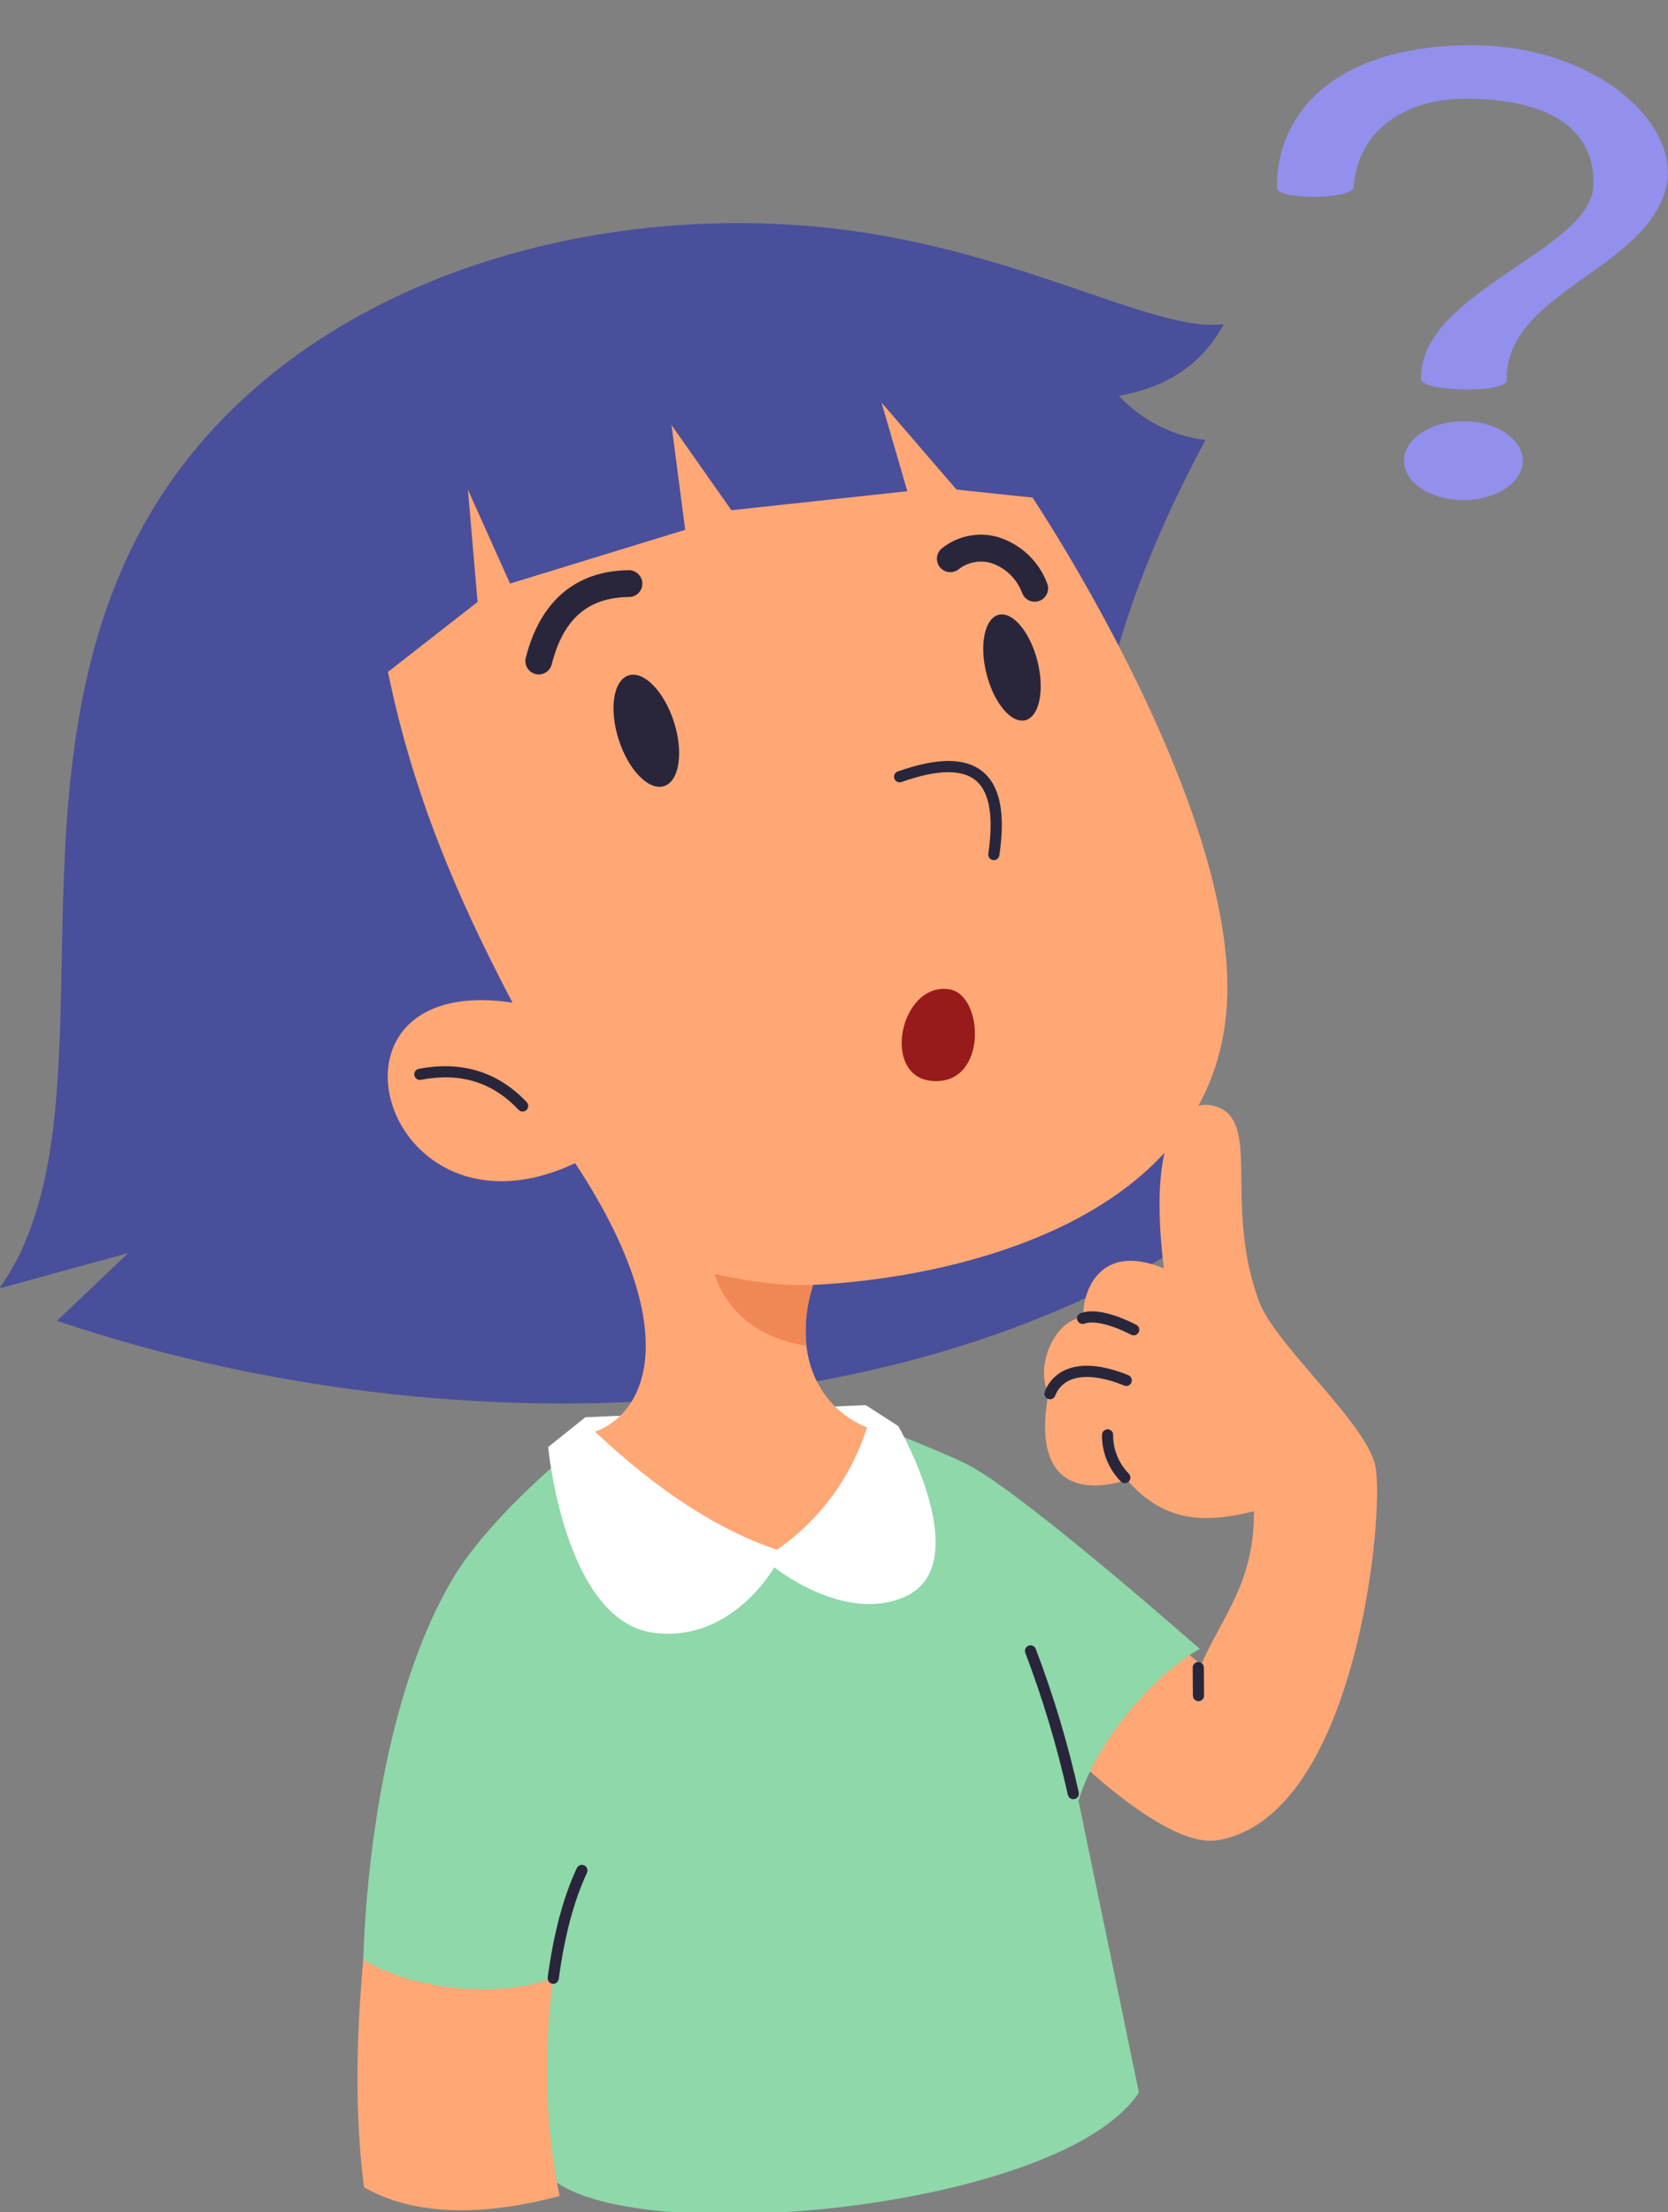 <svg width="264" height="350" viewBox="0 0 264 350" fill="none" xmlns="http://www.w3.org/2000/svg">
<rect x="0" y="0" width="264" height="350" fill="#808080" stroke="none"/>
<g clip-path="url(#clip0_71_131)">
<path fill-rule="evenodd" clip-rule="evenodd" d="M193.692 51.273C190.393 57.413 184.919 61.261 177.078 62.618C180.694 66.478 185.54 68.956 190.783 69.624C163.259 121.033 169.952 153.145 196.273 185.908L186.062 182.575L192.265 193.751C143.869 227.104 69.365 229.344 9.015 208.966L20.307 198.243L-0.104 203.843C18.455 177.799 0.723 127.822 20.882 86.618C39.496 48.567 86.248 31.945 129.072 35.854C160.116 38.686 182.64 52.845 193.694 51.273H193.692Z" fill="#494F9B"/>
<path fill-rule="evenodd" clip-rule="evenodd" d="M217.708 232.065C216.454 225.274 201.809 212.817 199.253 205.86C193.961 191.465 198.977 179.161 193.741 175.671C190.096 173.24 180.949 174.271 184.209 200.677C173.393 196.193 171.197 205.396 171.48 208.429C166.928 208.684 163.751 216.206 165.948 220.434C163.65 232.868 168.893 236.98 178.382 234.154C183.986 240.516 190.039 241.212 198.455 239.096C198.584 250.225 193.534 255.592 190.099 263.366L179.764 254.662L166.13 274.137C166.13 274.137 183.58 292.626 192.688 291.138C214.542 287.571 219.17 239.99 217.707 232.065H217.708Z" fill="#FFA775"/>
<path d="M189.686 269.146C189.453 269.146 189.229 269.053 189.064 268.888C188.898 268.724 188.804 268.5 188.802 268.266L188.771 263.838C188.77 263.721 188.792 263.606 188.836 263.499C188.879 263.391 188.944 263.293 189.025 263.21C189.106 263.128 189.203 263.061 189.311 263.016C189.418 262.971 189.532 262.948 189.648 262.947H189.655C189.888 262.947 190.111 263.04 190.277 263.204C190.443 263.369 190.537 263.593 190.538 263.826L190.57 268.255C190.57 268.371 190.548 268.487 190.505 268.594C190.461 268.702 190.397 268.8 190.316 268.883C190.234 268.965 190.137 269.031 190.03 269.076C189.923 269.121 189.808 269.145 189.692 269.146H189.686Z" fill="#29263B"/>
<path fill-rule="evenodd" clip-rule="evenodd" d="M136.675 224.91C136.675 224.91 149.532 229.723 153.673 231.997C162.875 237.052 189.895 260.878 189.895 260.878C182.66 264.928 173.62 275.217 170.698 284.897L180.257 331.046C167.715 350.118 96.719 356.327 86.286 343.65C80.855 326.825 72.57 317.583 57.465 311.91C57.465 311.91 57.515 274.007 71.473 250.075C78.098 238.716 94.152 226.468 94.152 226.468L136.675 224.909V224.91Z" fill="#8ED8AA"/>
<path d="M169.876 284.651C169.674 284.651 169.478 284.581 169.321 284.454C169.163 284.326 169.055 284.148 169.013 283.95C167.306 276.307 165.054 268.797 162.273 261.477C162.197 261.258 162.209 261.018 162.308 260.808C162.407 260.598 162.583 260.436 162.8 260.355C163.017 260.274 163.257 260.282 163.468 260.376C163.68 260.471 163.845 260.645 163.93 260.861C166.748 268.259 169.024 275.852 170.741 283.582C170.766 283.695 170.767 283.812 170.746 283.927C170.725 284.041 170.681 284.15 170.619 284.248C170.555 284.345 170.474 284.429 170.378 284.495C170.282 284.561 170.175 284.607 170.061 284.632C170 284.645 169.938 284.651 169.876 284.651Z" fill="#29263B"/>
<path fill-rule="evenodd" clip-rule="evenodd" d="M137.028 222.303L142.185 225.628C142.185 225.628 154.891 247.717 143.003 252.721C133.42 256.751 122.546 247.956 122.546 247.956C122.546 247.956 115.918 259.823 103.615 258.349C89.33 256.633 86.76 228.939 86.76 228.939L92.65 224.221L137.028 222.303Z" fill="white"/>
<path fill-rule="evenodd" clip-rule="evenodd" d="M87.505 312.999C78.321 316.282 64.96 314.658 57.499 310.014C56.251 323.596 56.255 335.648 57.616 346.043C65.228 350.444 75.997 350.782 88.563 347.427C86.183 335.975 86.109 324.751 87.505 313.001V312.999Z" fill="#FFA775"/>
<path d="M87.562 313.862C87.522 313.862 87.482 313.859 87.443 313.853C87.328 313.837 87.217 313.799 87.117 313.742C87.016 313.683 86.928 313.605 86.858 313.513C86.788 313.421 86.737 313.315 86.707 313.203C86.677 313.09 86.669 312.973 86.685 312.858C87.613 305.912 89.166 300.097 91.288 295.573C91.336 295.465 91.404 295.367 91.49 295.285C91.575 295.204 91.677 295.141 91.787 295.099C91.898 295.058 92.015 295.039 92.133 295.044C92.251 295.049 92.367 295.077 92.473 295.127C92.581 295.177 92.676 295.249 92.755 295.337C92.834 295.425 92.895 295.527 92.933 295.639C92.972 295.751 92.987 295.869 92.98 295.986C92.972 296.104 92.94 296.22 92.887 296.325C90.842 300.686 89.343 306.328 88.436 313.095C88.407 313.307 88.303 313.501 88.143 313.642C87.981 313.783 87.775 313.861 87.562 313.862Z" fill="#29263B"/>
<path fill-rule="evenodd" clip-rule="evenodd" d="M163.418 78.723C163.418 78.723 197.11 129.015 194.071 160.432C190.853 193.719 150.037 202.299 128.698 203.28C125.47 213.261 128.853 222.374 137.219 225.842C134.754 233.697 129.741 240.503 122.975 245.179C114.068 242.216 104.526 236.243 94.189 226.508C102.867 223.259 107.905 209.645 91.033 184.019C60.477 198.417 47.733 153.623 81.111 158.626C72.105 141.481 65.381 125.573 61.401 106.307L75.585 95.239L74.061 77.469L80.722 92.328L108.446 83.821L106.285 67.251L115.763 80.723L143.602 77.715L139.524 63.691L151.389 77.456L163.419 78.724L163.418 78.723Z" fill="#FFA775"/>
<path fill-rule="evenodd" clip-rule="evenodd" d="M113.094 201.542C114.613 206.506 119.012 211.599 127.647 212.908C127.298 209.659 127.657 206.373 128.7 203.276C123.741 203.456 118.924 202.837 113.094 201.542Z" fill="#F08855"/>
<path d="M157.298 136.087C157.171 136.086 157.046 136.059 156.931 136.005C156.815 135.952 156.713 135.875 156.63 135.779C156.547 135.684 156.485 135.571 156.45 135.448C156.414 135.327 156.405 135.199 156.423 135.073C157.288 129.174 156.617 125.268 154.429 123.464C152.24 121.659 148.29 121.741 142.699 123.716C142.59 123.758 142.472 123.778 142.354 123.774C142.236 123.77 142.12 123.743 142.013 123.693C141.906 123.643 141.81 123.572 141.731 123.485C141.651 123.398 141.59 123.296 141.551 123.184C141.512 123.073 141.495 122.955 141.502 122.837C141.509 122.719 141.54 122.603 141.592 122.497C141.644 122.391 141.717 122.297 141.806 122.22C141.895 122.143 141.999 122.084 142.111 122.048C148.414 119.822 152.811 119.837 155.552 122.098C158.294 124.358 159.146 128.684 158.171 135.33C158.14 135.541 158.035 135.732 157.874 135.871C157.715 136.01 157.51 136.086 157.298 136.087Z" fill="#29263B"/>
<path fill-rule="evenodd" clip-rule="evenodd" d="M150.296 156.528C155.707 157.415 156.348 171.432 147.803 171.039C139.258 170.647 142.423 155.235 150.296 156.528Z" fill="#971B1B"/>
<path d="M85.275 106.709C85.1 106.709 84.924 106.687 84.754 106.644C84.208 106.505 83.741 106.156 83.453 105.672C83.165 105.188 83.081 104.609 83.219 104.063C85.487 95.095 91.127 90.304 99.53 90.208C100.09 90.21 100.627 90.43 101.027 90.822C101.427 91.214 101.658 91.748 101.672 92.308C101.677 92.871 101.459 93.412 101.066 93.814C100.673 94.217 100.137 94.446 99.575 94.453C93.037 94.524 89.146 97.911 87.326 105.104C87.211 105.561 86.947 105.968 86.575 106.258C86.204 106.549 85.746 106.707 85.275 106.709Z" fill="#29263B"/>
<path d="M163.765 95.203C163.341 95.203 162.926 95.075 162.575 94.837C162.224 94.598 161.952 94.259 161.795 93.864C161.386 92.736 160.724 91.716 159.862 90.883C158.999 90.051 157.956 89.427 156.816 89.06C155.942 88.815 155.023 88.781 154.133 88.96C153.243 89.139 152.408 89.526 151.696 90.09C151.249 90.431 150.684 90.58 150.127 90.504C149.568 90.429 149.064 90.134 148.723 89.686C148.383 89.238 148.234 88.672 148.309 88.113C148.385 87.555 148.679 87.049 149.127 86.709C150.356 85.743 151.796 85.081 153.329 84.778C154.862 84.476 156.445 84.54 157.948 84.967C159.719 85.51 161.341 86.452 162.691 87.722C164.042 88.99 165.082 90.553 165.735 92.289C165.863 92.611 165.91 92.959 165.872 93.304C165.834 93.648 165.713 93.979 165.519 94.265C165.325 94.553 165.064 94.788 164.758 94.95C164.452 95.113 164.112 95.198 163.765 95.199V95.203Z" fill="#29263B"/>
<path fill-rule="evenodd" clip-rule="evenodd" d="M99.48 106.857C97.07 107.633 96.373 112.188 97.924 117.019C99.475 121.851 102.694 125.145 105.107 124.368C107.52 123.591 108.214 119.037 106.662 114.205C105.111 109.373 101.892 106.08 99.48 106.857Z" fill="#29263B"/>
<path d="M82.716 175.856C82.596 175.856 82.477 175.832 82.366 175.785C82.255 175.737 82.156 175.667 82.073 175.579C77.93 171.199 72.881 169.646 66.637 170.833C66.522 170.858 66.404 170.858 66.288 170.836C66.172 170.814 66.062 170.769 65.965 170.704C65.867 170.639 65.783 170.555 65.718 170.457C65.653 170.359 65.609 170.248 65.586 170.133C65.564 170.017 65.566 169.898 65.591 169.783C65.615 169.667 65.662 169.559 65.729 169.462C65.796 169.365 65.882 169.283 65.981 169.22C66.08 169.157 66.192 169.114 66.307 169.095C73.094 167.803 78.83 169.577 83.356 174.362C83.475 174.488 83.554 174.646 83.584 174.816C83.614 174.986 83.594 175.162 83.526 175.321C83.457 175.479 83.344 175.615 83.2 175.71C83.055 175.805 82.886 175.856 82.714 175.856H82.716Z" fill="#29263B"/>
<path fill-rule="evenodd" clip-rule="evenodd" d="M158.052 97.268C155.831 97.833 154.975 102.029 156.143 106.632C157.312 111.235 160.064 114.51 162.288 113.943C164.511 113.375 165.363 109.183 164.197 104.582C163.03 99.98 160.276 96.703 158.052 97.268Z" fill="#29263B"/>
<path d="M166.187 221.38C166.043 221.38 165.9 221.344 165.773 221.276C165.646 221.209 165.537 221.11 165.456 220.99C165.375 220.87 165.325 220.732 165.309 220.589C165.294 220.444 165.314 220.299 165.368 220.165C165.661 219.387 166.11 218.677 166.686 218.08C167.263 217.483 167.956 217.009 168.723 216.691C171.203 215.639 174.608 215.94 178.573 217.564C178.683 217.607 178.783 217.671 178.868 217.752C178.952 217.834 179.019 217.932 179.065 218.04C179.112 218.147 179.137 218.264 179.137 218.381C179.138 218.499 179.116 218.616 179.072 218.724C179.027 218.833 178.961 218.932 178.878 219.015C178.795 219.098 178.696 219.164 178.588 219.208C178.479 219.253 178.363 219.276 178.245 219.274C178.128 219.273 178.012 219.248 177.904 219.202C174.437 217.781 171.42 217.467 169.41 218.32C168.859 218.551 168.362 218.892 167.948 219.322C167.534 219.752 167.212 220.263 167.003 220.823C166.938 220.986 166.826 221.127 166.681 221.226C166.535 221.326 166.364 221.379 166.187 221.38Z" fill="#29263B"/>
<path d="M178.024 234.645C177.905 234.645 177.785 234.621 177.675 234.573C177.564 234.526 177.465 234.456 177.382 234.369C176.426 233.393 175.672 232.238 175.162 230.97C174.653 229.702 174.398 228.345 174.413 226.978C174.425 226.745 174.526 226.525 174.696 226.365C174.866 226.206 175.091 226.118 175.324 226.12C175.44 226.124 175.555 226.15 175.66 226.198C175.766 226.246 175.862 226.314 175.942 226.399C176.021 226.484 176.083 226.583 176.124 226.692C176.165 226.801 176.184 226.917 176.181 227.033C176.167 229.321 177.061 231.521 178.665 233.15C178.785 233.276 178.864 233.434 178.895 233.604C178.925 233.774 178.905 233.95 178.836 234.109C178.768 234.268 178.654 234.404 178.51 234.499C178.365 234.594 178.196 234.644 178.023 234.644L178.024 234.645Z" fill="#29263B"/>
<path d="M179.432 211.262C179.293 211.262 179.157 211.229 179.034 211.167C175.802 209.531 173.109 208.89 171.645 209.412C171.424 209.49 171.181 209.477 170.97 209.377C170.758 209.275 170.595 209.094 170.517 208.873C170.439 208.652 170.452 208.409 170.552 208.196C170.653 207.985 170.834 207.822 171.055 207.743C173.548 206.857 177.204 208.257 179.831 209.588C180.008 209.677 180.15 209.824 180.235 210.005C180.318 210.185 180.339 210.389 180.292 210.583C180.246 210.776 180.136 210.949 179.98 211.072C179.823 211.195 179.631 211.262 179.432 211.262Z" fill="#29263B"/>
<path fill-rule="evenodd" clip-rule="evenodd" d="M202.094 29.722C202.036 17.863 211.234 7.567 231.825 7.158C252.415 6.749 266.159 19.668 263.698 29.668C260.485 42.716 238.117 46.38 238.481 60.146C238.536 62.239 224.918 62.051 224.918 59.956C224.605 46.244 251.775 39.619 252.186 29.412C252.543 20.463 245.246 15.615 231.939 15.615C222.694 15.615 214.924 20.384 214.243 29.618C214.126 31.57 202.108 31.68 202.097 29.725L202.094 29.722Z" fill="#9290EC"/>
<path fill-rule="evenodd" clip-rule="evenodd" d="M231.623 66.651C236.811 66.651 241.024 69.445 241.024 72.888C241.024 76.332 236.813 79.123 231.623 79.123C226.432 79.123 222.222 76.329 222.222 72.888C222.222 69.447 226.434 66.651 231.623 66.651Z" fill="#9290EC"/>
</g>
<defs>
<clipPath id="clip0_71_131">
<rect width="264" height="350" fill="white"/>
</clipPath>
</defs>
</svg>
